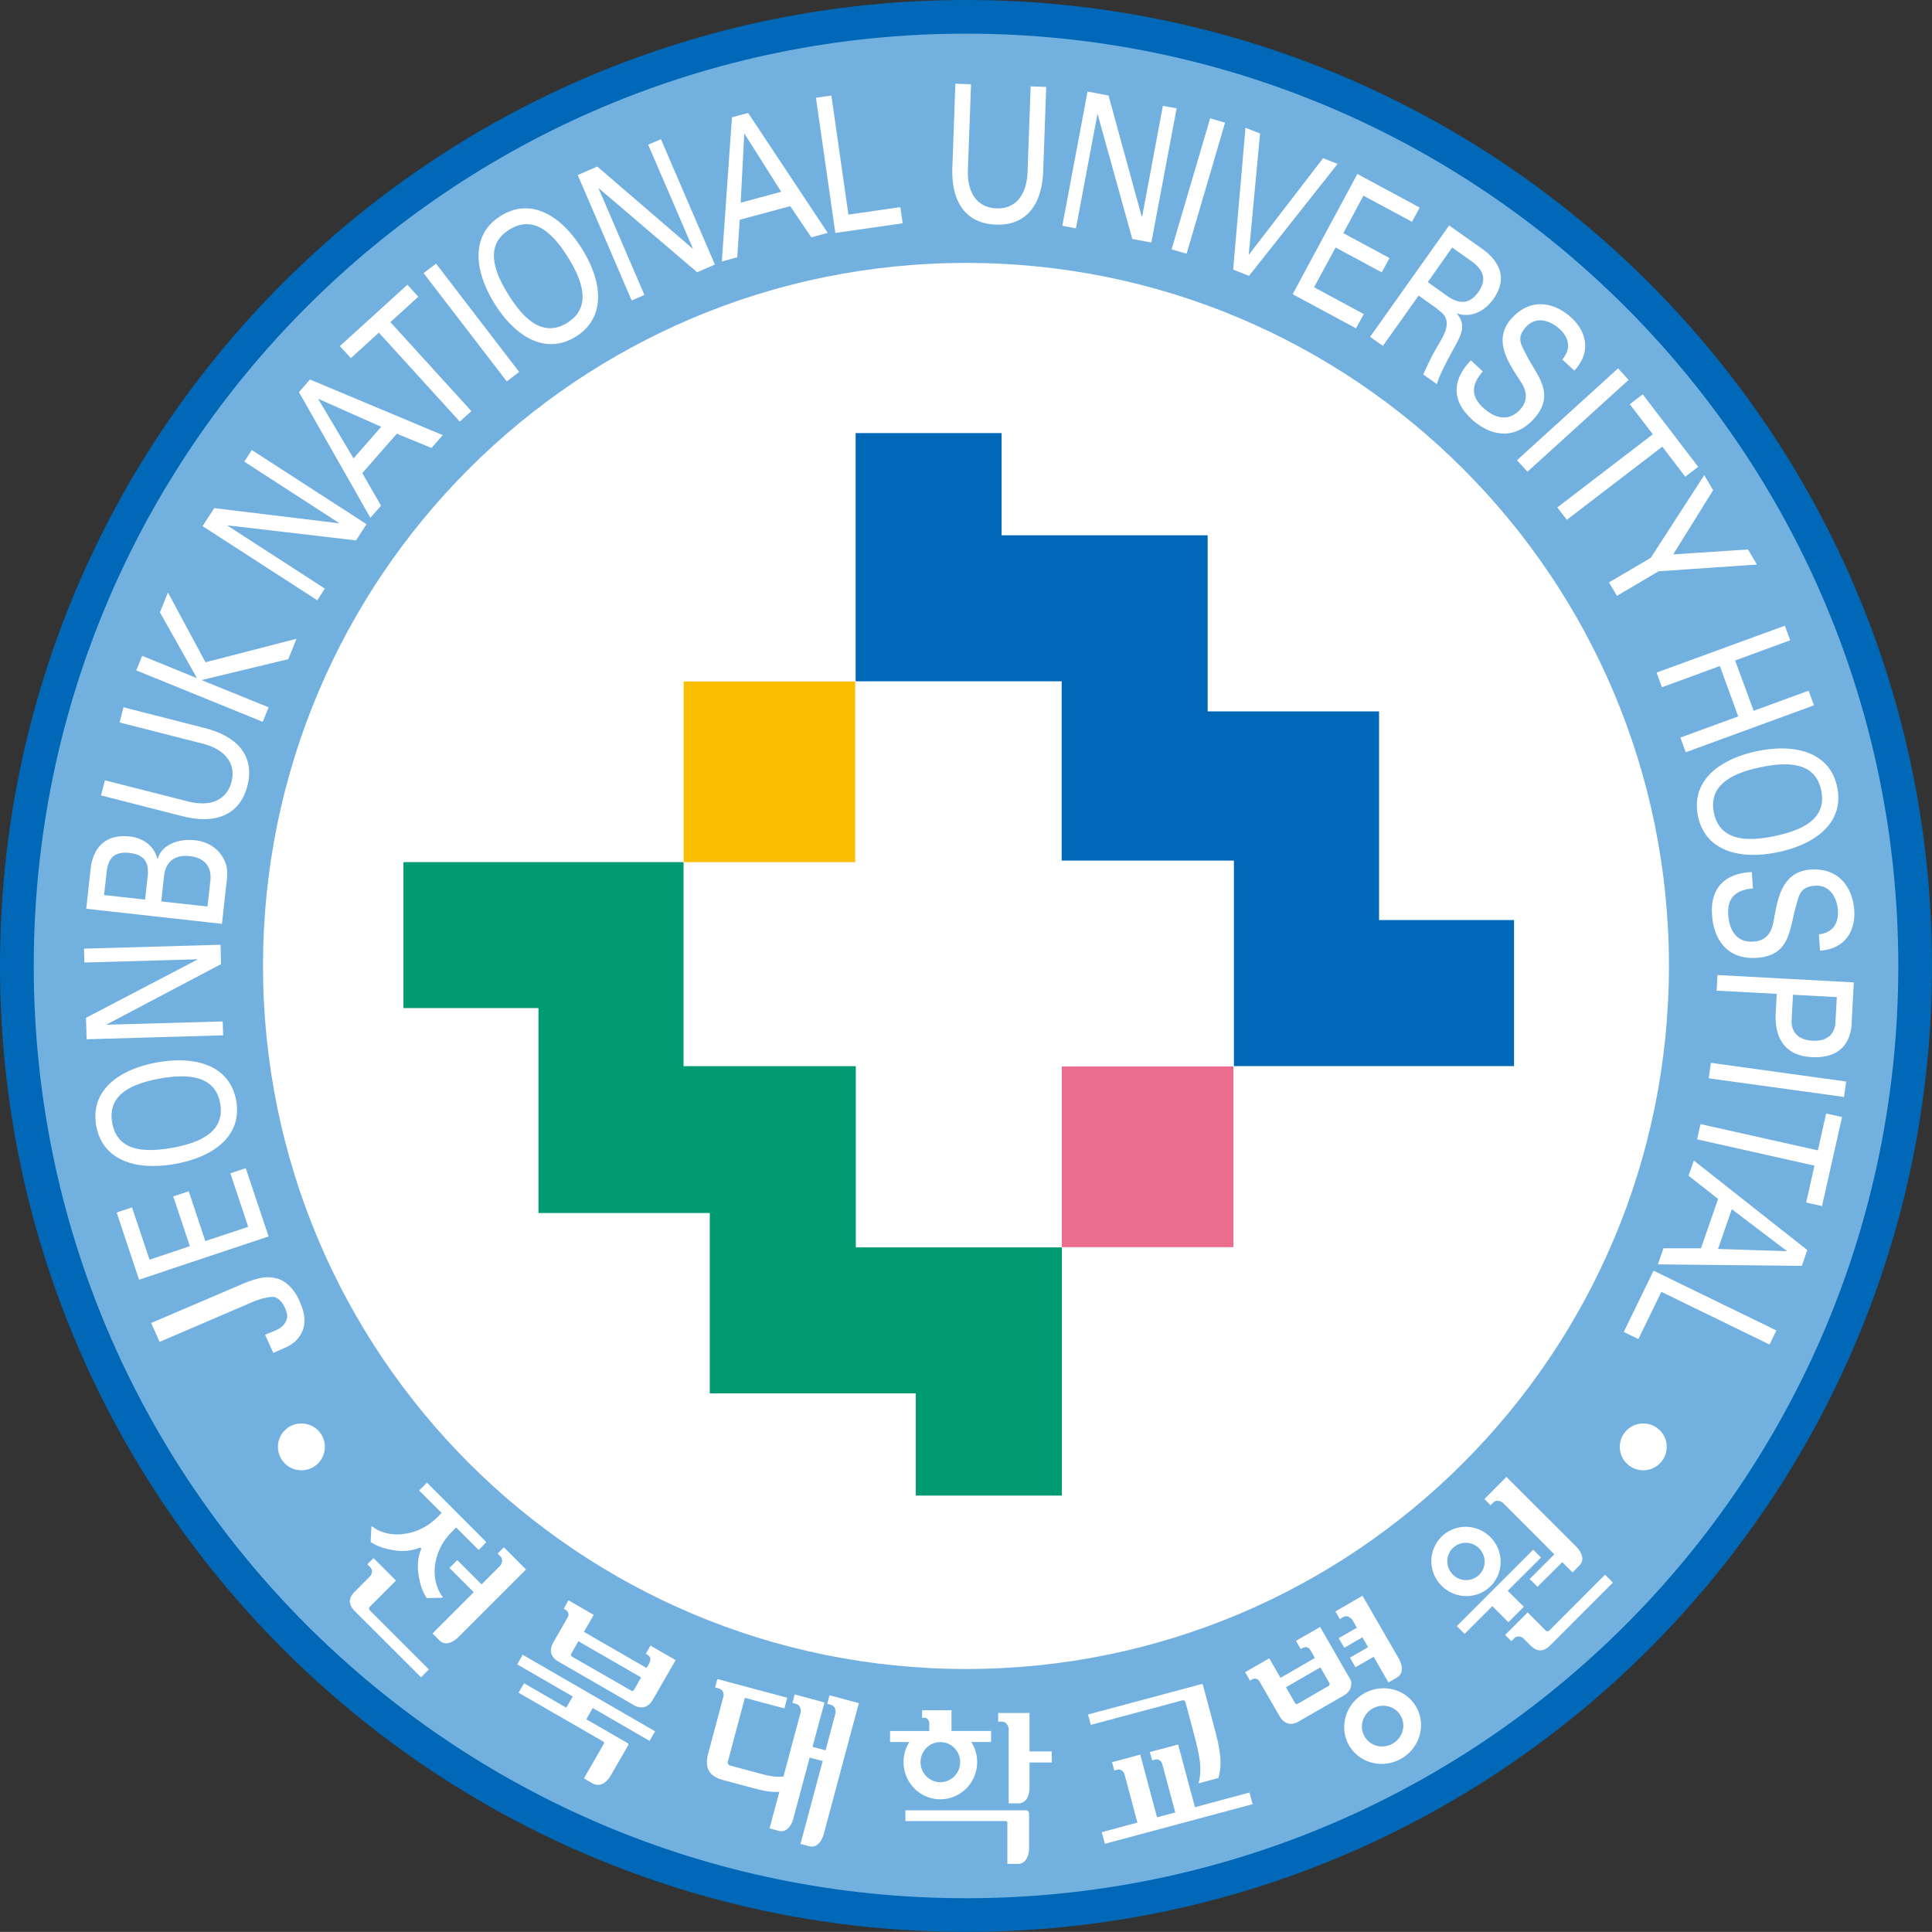 <svg xmlns="http://www.w3.org/2000/svg" width="525.026pt" height="525pt" viewBox="0 0 525.026 525"><rect x="0" y="0" width="525.026" height="525" fill="#333333" stroke="none"/><path fill="#0068b6" d="M75.004 0C33.582 0 0 33.58 0 74.998 0 116.421 33.582 150 75.004 150c41.423 0 75.003-33.579 75.003-75.002C150.007 33.58 116.427 0 75.004 0" style="stroke-width:1.84" transform="scale(3.5)"/><path fill="#72b0e0" d="M75.004 2.612C35.026 2.612 2.62 35.021 2.62 74.998c0 39.98 32.406 72.388 72.384 72.388 39.977 0 72.387-32.407 72.387-72.388 0-39.977-32.41-72.386-72.387-72.386" style="stroke-width:1.84" transform="scale(3.5)"/><path fill="#fff" d="M75.004 129.587c-30.148 0-54.583-24.44-54.583-54.59 0-30.142 24.435-54.584 54.583-54.584 30.15 0 54.579 24.442 54.579 54.584 0 30.15-24.43 54.59-54.58 54.59M13.613 90.37c3.052-.551 5.21-2.238 4.724-4.92-.48-2.686-3.094-3.509-6.148-2.962-3.045.555-5.201 2.237-4.717 4.923.482 2.69 3.096 3.512 6.14 2.96m-.226-1.253c-2.222.4-4.279.254-4.673-1.932-.391-2.182 1.476-3.043 3.702-3.445 2.178-.387 4.292-.254 4.68 1.933.396 2.182-1.538 3.052-3.709 3.444M6.524 73.657l10.599-.303.04 1.503L8.29 79.54v.024l9.004-.258.031 1.08-10.602.307-.044-1.667 8.643-4.518v-.026l-8.77.252zM12.52 69.99l.224-2.018c.105-.925.688-1.641 1.983-1.501 1.299.147 1.713.973 1.608 1.9l-.223 2.017zm5.059-1.369c.068-.515.12-1.05-.037-1.517-.31-.962-1.155-1.73-2.379-1.862-1.317-.145-2.594.335-2.921 1.433l-.035-.01c-.195-.888-1.018-1.6-2.114-1.717-2.042-.23-2.883 1.013-3.056 2.502l-.342 3.109 10.538 1.173zm-9.502.874L8.25 68c.083-1.15.416-1.93 1.803-1.776 1.39.153 1.55.986 1.378 2.129l-.167 1.497zM15.79 56.5c2.658.64 4.01 2.21 3.42 4.512-.59 2.302-2.525 3.04-5.163 2.331l-6.204-1.585.304-1.17 6.546 1.663c1.768.417 2.94-.206 3.282-1.548.35-1.34-.39-2.458-2.147-2.94l-6.539-1.668.3-1.178ZM20.4 56.047l-9.82-3.996.46-1.13 4.256 1.737-2.881-5.116.626-1.54 2.914 5.42 7.068-1.825-.642 1.584-6.734 1.622 5.212 2.116zM19.552 34.942l8.906 5.758-.818 1.259-9.966-1.167-.01.019 7.558 4.89-.587.907-8.906-5.757.905-1.398 9.681 1.176.011-.022-7.36-4.763z" style="stroke-width:1.84" transform="scale(3.5)"/><path fill="#fff" d="m29.586 39.265-1.454-2.53 2.677-3.06 2.695 1.106.874-.997-10.312-4.318-.853.983 5.545 9.756zm-4.892-8.307 4.904 2.177-2.148 2.457zM29.417 25.828l-2.171 1.978-.858-.933 5.247-4.767.843.933-2.165 1.972 6.286 6.908-.898.817zM39.35 29.615l-6.461-8.406.968-.74 6.453 8.408zM38.39 23.56c1.636 2.626 3.996 4.02 6.316 2.578 2.32-1.442 2.127-4.17.492-6.803-1.636-2.633-3.994-4.018-6.309-2.578-2.325 1.439-2.127 4.165-.498 6.804m1.089-.676c-1.196-1.917-1.818-3.885.068-5.055 1.887-1.172 3.376.257 4.57 2.176 1.162 1.873 1.812 3.886-.074 5.058-1.886 1.173-3.402-.306-4.564-2.179M51.317 10.808l4.19 9.734-1.377.598-7.627-6.514-.024.01 3.556 8.265-.988.429-4.19-9.738 1.52-.659 7.394 6.362.023-.011-3.468-8.049zM57.24 19.976l.198-2.912 3.92-1.056 1.638 2.42 1.273-.346-6.18-9.313-1.258.338-.787 11.199zm.548-9.62 2.868 4.534-3.146.85zM64.858 18.088 63.353 7.593l1.198-.175 1.323 9.246 4.034-.58.179 1.255zM81.002 13.151c-.057 2.73-1.308 4.375-3.68 4.29-2.378-.088-3.505-1.817-3.373-4.544l.228-6.395 1.218.037-.247 6.754c-.025 1.821.832 2.833 2.221 2.886 1.378.052 2.31-.903 2.408-2.72l.247-6.752 1.208.044zM91.36 8.413l-1.967 10.415-1.479-.274-2.682-9.666-.026-.01-1.667 8.852-1.056-.2 1.958-10.423 1.63.311 2.577 9.403.03.007 1.613-8.611zM90.965 19.36 93.96 9.185l1.157.342L92.132 19.7ZM103.855 12.727 96.98 21.42l-1.234-.49.958-11.007 1.132.442-.878 9.386.02.011 5.753-7.48zM100.365 22.844l5.026-9.337 4.84 2.607-.597 1.106-3.772-2.028-1.561 2.909 3.587 1.935-.605 1.112-3.582-1.934-1.67 3.089 3.859 2.08-.602 1.108zM20.856 96.003l-10.06 3.356-1.738-5.216 1.193-.395 1.36 4.058 3.128-1.046-1.288-3.864 1.205-.4 1.284 3.864 3.333-1.105-1.387-4.158 1.194-.398zM111.528 23.929c.375.32.793.561.8 1.166.022.659-.484 1.365-.953 2.202-.315.549-.596 1.196-.87 1.776l1.06.749c.316-.998.894-1.976 1.394-2.916.576-1.047.852-1.684.173-2.545l.013-.024c1 .346 2.082-.088 2.818-1.135 1.216-1.709.3-3.045-.894-3.893l-2.553-1.806-6.136 8.65.992.703 2.776-3.906zm1.225-4.712 1.634 1.158c1.054.84.875 1.613.397 2.301-.491.679-1.159 1.106-2.298.388l-1.63-1.157zM115.134 28.843c-.998 1.118-.845 2.009.018 2.807.734.679 1.858 1.242 2.875.15.694-.757.464-1.544.045-2.17-.791-1.26-2.302-3.18-.688-4.929 1.563-1.696 3.42-1.148 4.621-.036 1.1 1.01 1.628 2.6.234 4.113l-.937-.864c.771-.91.445-1.768-.197-2.359-.633-.583-1.753-1.102-2.614-.177-.815.89-.348 1.419.011 2.158.765 1.557 2.38 3.042.569 5.01-1.634 1.766-3.527 1.187-4.826-.017-1.347-1.24-1.687-2.835-.04-4.551zM117.786 35.73l7.846-7.128.817.898-7.852 7.127zM128.331 33.719l-1.788-2.331 1.003-.77 4.308 5.627-1.002.769-1.785-2.333-7.412 5.68-.741-.963zM129.915 43.043l5.808-.38.692 1.17-7.637.524-3.232 1.907-.62-1.043 3.241-1.907 4.158-6.423.688 1.17zM128.622 52.222l9.96-3.641.415 1.133-4.276 1.568 1.439 3.905 4.268-1.56.416 1.137-9.955 3.643-.418-1.14 4.491-1.642-1.426-3.913-4.498 1.649zM136.414 58.327c-3.032.634-5.136 2.382-4.573 5.054.559 2.669 3.197 3.416 6.223 2.781 3.036-.64 5.142-2.382 4.58-5.057-.56-2.668-3.198-3.418-6.23-2.778m.269 1.245c2.215-.463 4.266-.373 4.72 1.79.462 2.177-1.387 3.087-3.604 3.551-2.148.456-4.266.379-4.722-1.794-.458-2.17 1.444-3.096 3.606-3.547M136.106 68.98c-1.494.13-2 .88-1.917 2.056.07.991.5 2.178 1.978 2.071 1.028-.066 1.404-.795 1.532-1.534.282-1.467.512-3.897 2.881-4.053 2.296-.162 3.273 1.51 3.391 3.144.1 1.49-.605 3.006-2.657 3.15l-.092-1.27c1.189-.13 1.538-.98 1.48-1.854-.06-.856-.525-2.006-1.78-1.917-1.2.08-1.232.785-1.466 1.567-.52 1.656-.373 3.847-3.037 4.03-2.399.168-3.376-1.555-3.488-3.322-.138-1.825.71-3.223 3.089-3.34zM133.353 75.705l-.068 1.215 4.663.246-.082 1.65c-.045 1.61.58 3.14 2.794 3.264 2.316.118 3.12-1.246 3.12-2.877l.157-2.926zm5.86 1.531 3.405.184-.105 1.899c-.007.145.009 1.58-1.781 1.484-1.786-.097-1.63-1.521-1.619-1.667zM132.839 82.523l10.503 1.45-.166 1.2-10.503-1.448zM141.148 89.32l.64-2.866 1.233.28-1.554 6.91-1.231-.275.646-2.864-9.114-2.042.265-1.183zM131.103 91.287l2.298 1.8-1.33 3.835-2.916-.001-.428 1.249 11.174.116.425-1.226-8.81-6.952zm7.656 5.86-5.363-.175 1.067-3.085zM128.389 98.66l9.533 4.64-.53 1.093-8.398-4.09-1.785 3.669-1.135-.554zM25.222 112.338c0 1.01-.812 1.82-1.816 1.82a1.82 1.82 0 0 1-1.825-1.82c0-1.004.818-1.814 1.825-1.814 1.004 0 1.816.81 1.816 1.814" style="stroke-width:1.84" transform="scale(3.5)"/><path fill="#0068b6" d="M66.434 33.627v19.27h15.998v13.922h13.373v15.956h21.751v-11.34h-10.48V55.236h-13.31V41.564H77.769v-7.937z" style="stroke-width:1.84" transform="scale(3.5)"/><path fill="#009b73" d="M82.445 116.123V96.851H66.447V82.782H53.072V66.938H31.325v11.333h10.484v15.912h13.302v14.002h15.996v7.938z" style="stroke-width:1.84" transform="scale(3.5)"/><path fill="#f9be00" d="M53.087 52.913h13.31v14.026h-13.31Z" style="stroke-width:1.84" transform="scale(3.5)"/><path fill="#ea6d8d" d="M82.445 82.804h13.318v14.03H82.445Z" style="stroke-width:1.84" transform="scale(3.5)"/><path fill="#fff" d="M32.55 120.177c.061-.02.1-.013.122.016.03.031.037.07.017.114-.249.616-.311 1.297-.18 2.044.123.745.334 1.32.629 1.731l1.164-.027c.031 0 .055-.007.06-.024.016-.015.012-.044-.014-.081-.193-.241-.351-.561-.467-.953a3.519 3.519 0 0 1-.12-1.294c.028-.45.157-.923.372-1.412.215-.488.548-.959 1-1.406l.284-.285 1.75 1.746.598-.607-4.613-4.622-.61.61 1.75 1.745-.29.29c-.406.41-.84.718-1.28.928a4.015 4.015 0 0 1-1.282.396 3.55 3.55 0 0 1-1.437-.046c-.436-.114-.8-.278-1.065-.499-.032-.018-.057-.022-.076-.018-.022.009-.027.03-.027.068l-.056 1.135c.442.303 1.038.52 1.77.638.73.122 1.398.06 2.002-.187" style="stroke-width:1.84" transform="scale(3.5)"/><path fill="#fff" d="M38.98 121.235a.68.68 0 0 1-.18.375l-1.411 1.408-1.884-1.886-.607.609 1.883 1.882-.003.01-3.196 3.196.526.527c.655.654 1.501-.264 1.501-.264l5.233-5.232-1.717-1.722-.485.486.19.19c.124.125.177.266.15.42M28.718 125.036c-.039-.04-.068-.09-.068-.138 0-.057.03-.1.068-.147l2.03-2.027L29 120.976l-.478.48.188.193c.125.124.182.262.167.402a.62.62 0 0 1-.184.379l-1.122 1.122c-.27.268-.409.533-.409.785.006.252.138.51.398.773l5.13 5.122.611-.615zM63.968 142.37l2.717-10.133-2.28-.613-.174.666.258.07a.465.465 0 0 1 .342.289c.055.145.06.283.027.416l-.68 2.551-.078.287-1.013-.272.929-3.447-2.313-.624-.176.66.257.072c.175.044.289.144.339.293.055.145.071.28.033.408l-.525 1.943-.217.817-.581 2.176c-.19.028-.42.037-.68.009a6.76 6.76 0 0 1-.967-.184l-2.494-.67a.276.276 0 0 1-.153-.114c-.04-.057-.048-.128-.018-.217l1.313-4.927 3.07.821.222-.828-5.428-1.453-.174.657.257.071c.175.046.29.129.348.26.064.132.07.27.027.417l-1.168 4.377c-.149.561-.136 1.008.06 1.345.185.33.55.565 1.068.708l2.23.598c.517.142.936.235 1.271.285.335.052.63.06.896.031l-.762 2.848.685.186c.9.241 1.17-.979 1.17-.979l1.258-4.702 1.012.265-1.724 6.437.65.173c.892.241 1.166-.973 1.166-.973M50.433 135.168l.429-.745-10.277-5.94-.428.748 4.314 2.489-.504.868-3.275-1.893-.429.732 6.57 3.79c.044.028.06.05.07.085.009.033 0 .062-.024.101l-1.54 2.675.664.385s.764.528 1.432-.633l1.333-2.31c.028-.045.032-.08.02-.108-.001-.035-.029-.057-.068-.077l-3.179-1.834-.016-.015.495-.872zM44.91 127.431l4.868 2.811-.525.917c-.04.073-.083.114-.12.125-.055.014-.108 0-.172-.044l-4.498-2.587c-.076-.05-.114-.081-.13-.114-.029-.028 0-.088.04-.175zm-.788-2.183a.426.426 0 0 1-.055.353l-1.1 1.91c-.18.312-.234.597-.167.853.066.258.255.467.539.635l5.874 3.394c.289.168.557.214.82.144.26-.065.475-.258.66-.573l1.767-3.065-1.952-1.125-.37.634.133.076a.457.457 0 0 1 .224.268c.035.109-.075.381-.143.51l-.153.246-4.86-2.807.761-1.314-1.957-1.133-.374.653.132.074c.113.068.19.15.221.267M18.937 99.731c.482-.197.92-.342 1.306-.423a2.48 2.48 0 0 1 1.122.011c.389.068.701.267 1.02.558.312.296.601.704.805 1.2.396.862.473 1.592.236 2.198-.252.607-.692 1.033-1.361 1.31l-.804.356-.57-1.265.728-.297c.423-.2.706-.43.848-.754.171-.305.129-.659-.057-1.09-.245-.538-.58-.87-.971-.917-.41-.011-.98.114-1.734.43l-7.07 3.036-.592-1.32z" style="stroke-width:1.84" transform="scale(3.5)"/><path fill="none" stroke="#fff" stroke-width=".56" d="M66.28 349.06c1.687-.69 3.219-1.198 4.571-1.482a8.682 8.682 0 0 1 3.928.039c1.359.238 2.453.934 3.567 1.95 1.095 1.038 2.106 2.467 2.82 4.206 1.385 3.013 1.655 5.57.825 7.688-.882 2.125-2.421 3.619-4.765 4.584l-2.814 1.25-1.996-4.43 2.55-1.037c1.48-.702 2.472-1.507 2.968-2.64.599-1.069.45-2.305-.2-3.818-.856-1.88-2.028-3.04-3.4-3.207-1.435-.039-3.425.4-6.065 1.507l-24.745 10.624-2.073-4.623z"/><path fill="#fff" d="M129.408 112.338c0 1.01-.81 1.82-1.812 1.82a1.82 1.82 0 0 1-1.828-1.82c0-1.004.816-1.814 1.828-1.814a1.81 1.81 0 0 1 1.812 1.814M91.955 132.036c.04.026.075.087.103.186l.638 2.384c.245.903.408 1.65.473 2.235.062.59.03 1.128-.112 1.625l1.54-.412a4.297 4.297 0 0 0 .154-1.566c-.042-.563-.173-1.286-.418-2.165l-.92-3.455a.21.21 0 0 0-.051-.098.176.176 0 0 0-.116 0l-8.766 2.35.213.805 7.032-1.882c.106-.033.18-.03.23-.007" style="stroke-width:1.84" transform="scale(3.5)"/><path fill="#fff" d="m92.78 140.318-1.306-4.867-2.195.585.177.647.213-.059a.433.433 0 0 1 .366.054c.103.07.177.174.217.327l1.001 3.724-1.416.371-1.303-4.864-2.191.587.171.646.206-.056a.446.446 0 0 1 .372.048c.108.074.186.18.226.33l.995 3.72-2.767.746.245.902 11.469-3.076-.243-.905zM81.663 136.846v-.86h-1.726v-2.984h-2.434v.677h.27c.18 0 .32.069.405.195.092.13.138.26.138.392v5.754h.74c.93 0 .881-1.245.881-1.245v-1.93zM79.63 140.56H70.3v.836h7.784c.04 0 .073.015.097.039.03.022.035.053.035.097v3.188h.808c.92 0 .879-1.273.879-1.273v-2.614a.292.292 0 0 0-.072-.202.28.28 0 0 0-.2-.072M73.008 138.374c-.843 0-1.533-.699-1.533-1.556 0-.86.69-1.555 1.533-1.555.86 0 1.54.696 1.54 1.555 0 .857-.68 1.556-1.54 1.556m0 1.329c1.578 0 2.862-1.294 2.862-2.885 0-.578-.17-1.11-.452-1.558h1.532v-.86h-3.074v-1.613h-2.283v.587h.215c.066 0 .15.04.223.12a.39.39 0 0 1 .12.292v.615h-3.044v.859h1.498c-.289.449-.45.98-.45 1.558 0 1.591 1.278 2.885 2.853 2.885M108.586 128.741l-2.797-4.842-2.104 1.218.344.594.228-.138a.48.48 0 0 1 .45-.04c.14.068.25.16.317.276l.328.575-1.413.81.438.747 1.407-.815.44.769-1.406.811.423.745 1.413-.811.112.191 1.04 1.803.646-.377c.803-.46.134-1.516.134-1.516M108.137 135.378c-.779.447-1.757.2-2.184-.55-.438-.747-.16-1.719.612-2.166.771-.447 1.757-.2 2.186.549.442.752.156 1.72-.614 2.167m-2.247-3.878c-1.433.83-1.948 2.629-1.14 4.025.81 1.393 2.621 1.845 4.056 1.02 1.44-.832 1.954-2.634 1.146-4.026-.805-1.397-2.62-1.85-4.062-1.02M103.194 130.635c.042.068.054.125.042.167-.012.044-.05.087-.125.127l-2.294 1.326a.323.323 0 0 1-.156.057c-.039.004-.083-.042-.133-.125l-.68-1.18 2.67-1.546zm1.68.377c.068-.26.095-.405-.09-.72l-.308-.533-1.22-2.12-.757-1.317-1.873 1.08.366.639.13-.074a.488.488 0 0 1 .343-.068c.11.022.204.101.283.228l.342.605-2.665 1.542-.874-1.516-1.873 1.08.375.65.136-.078a.459.459 0 0 1 .343-.064c.112.027.202.1.274.232l1.541 2.667c.188.317.405.506.663.57.25.07.524.019.818-.149l3.507-2.018c.287-.173.469-.382.539-.636M116.344 116.535c.152.024.28.084.377.18l3.306 3.308.588.594.074.063-1.923 1.922.611.602 1.925-1.912.796.797.525-.526c.653-.653-.262-1.501-.262-1.501l-5.397-5.389-1.711 1.718.48.484.19-.191c.13-.129.264-.179.42-.15M120.3 126.594c-.047.039-.097.065-.152.06a.222.222 0 0 1-.146-.065l-1.39-1.397-1.748 1.752.485.478.188-.188a.492.492 0 0 1 .409-.173.616.616 0 0 1 .375.184l.491.495c.267.27.528.407.786.4.252 0 .504-.13.77-.392l4.868-4.872-.614-.613zM112.793 120.209a1.445 1.445 0 0 1 2.05.011c.567.567.574 1.483.015 2.042a1.447 1.447 0 0 1-2.052-.007 1.442 1.442 0 0 1-.013-2.046m2.946 2.942c1.041-1.043 1.037-2.75-.022-3.806-1.058-1.056-2.758-1.064-3.803-.02a2.685 2.685 0 0 0 .02 3.802c1.056 1.058 2.758 1.065 3.805.024" style="stroke-width:1.84" transform="scale(3.5)"/><path fill="#fff" d="m117.118 125.958 1.198-1.2-1.253-1.243 2.59-2.583-.609-.609-5.933 5.931.605.606 2.158-2.153z" style="stroke-width:1.84" transform="scale(3.5)"/></svg>